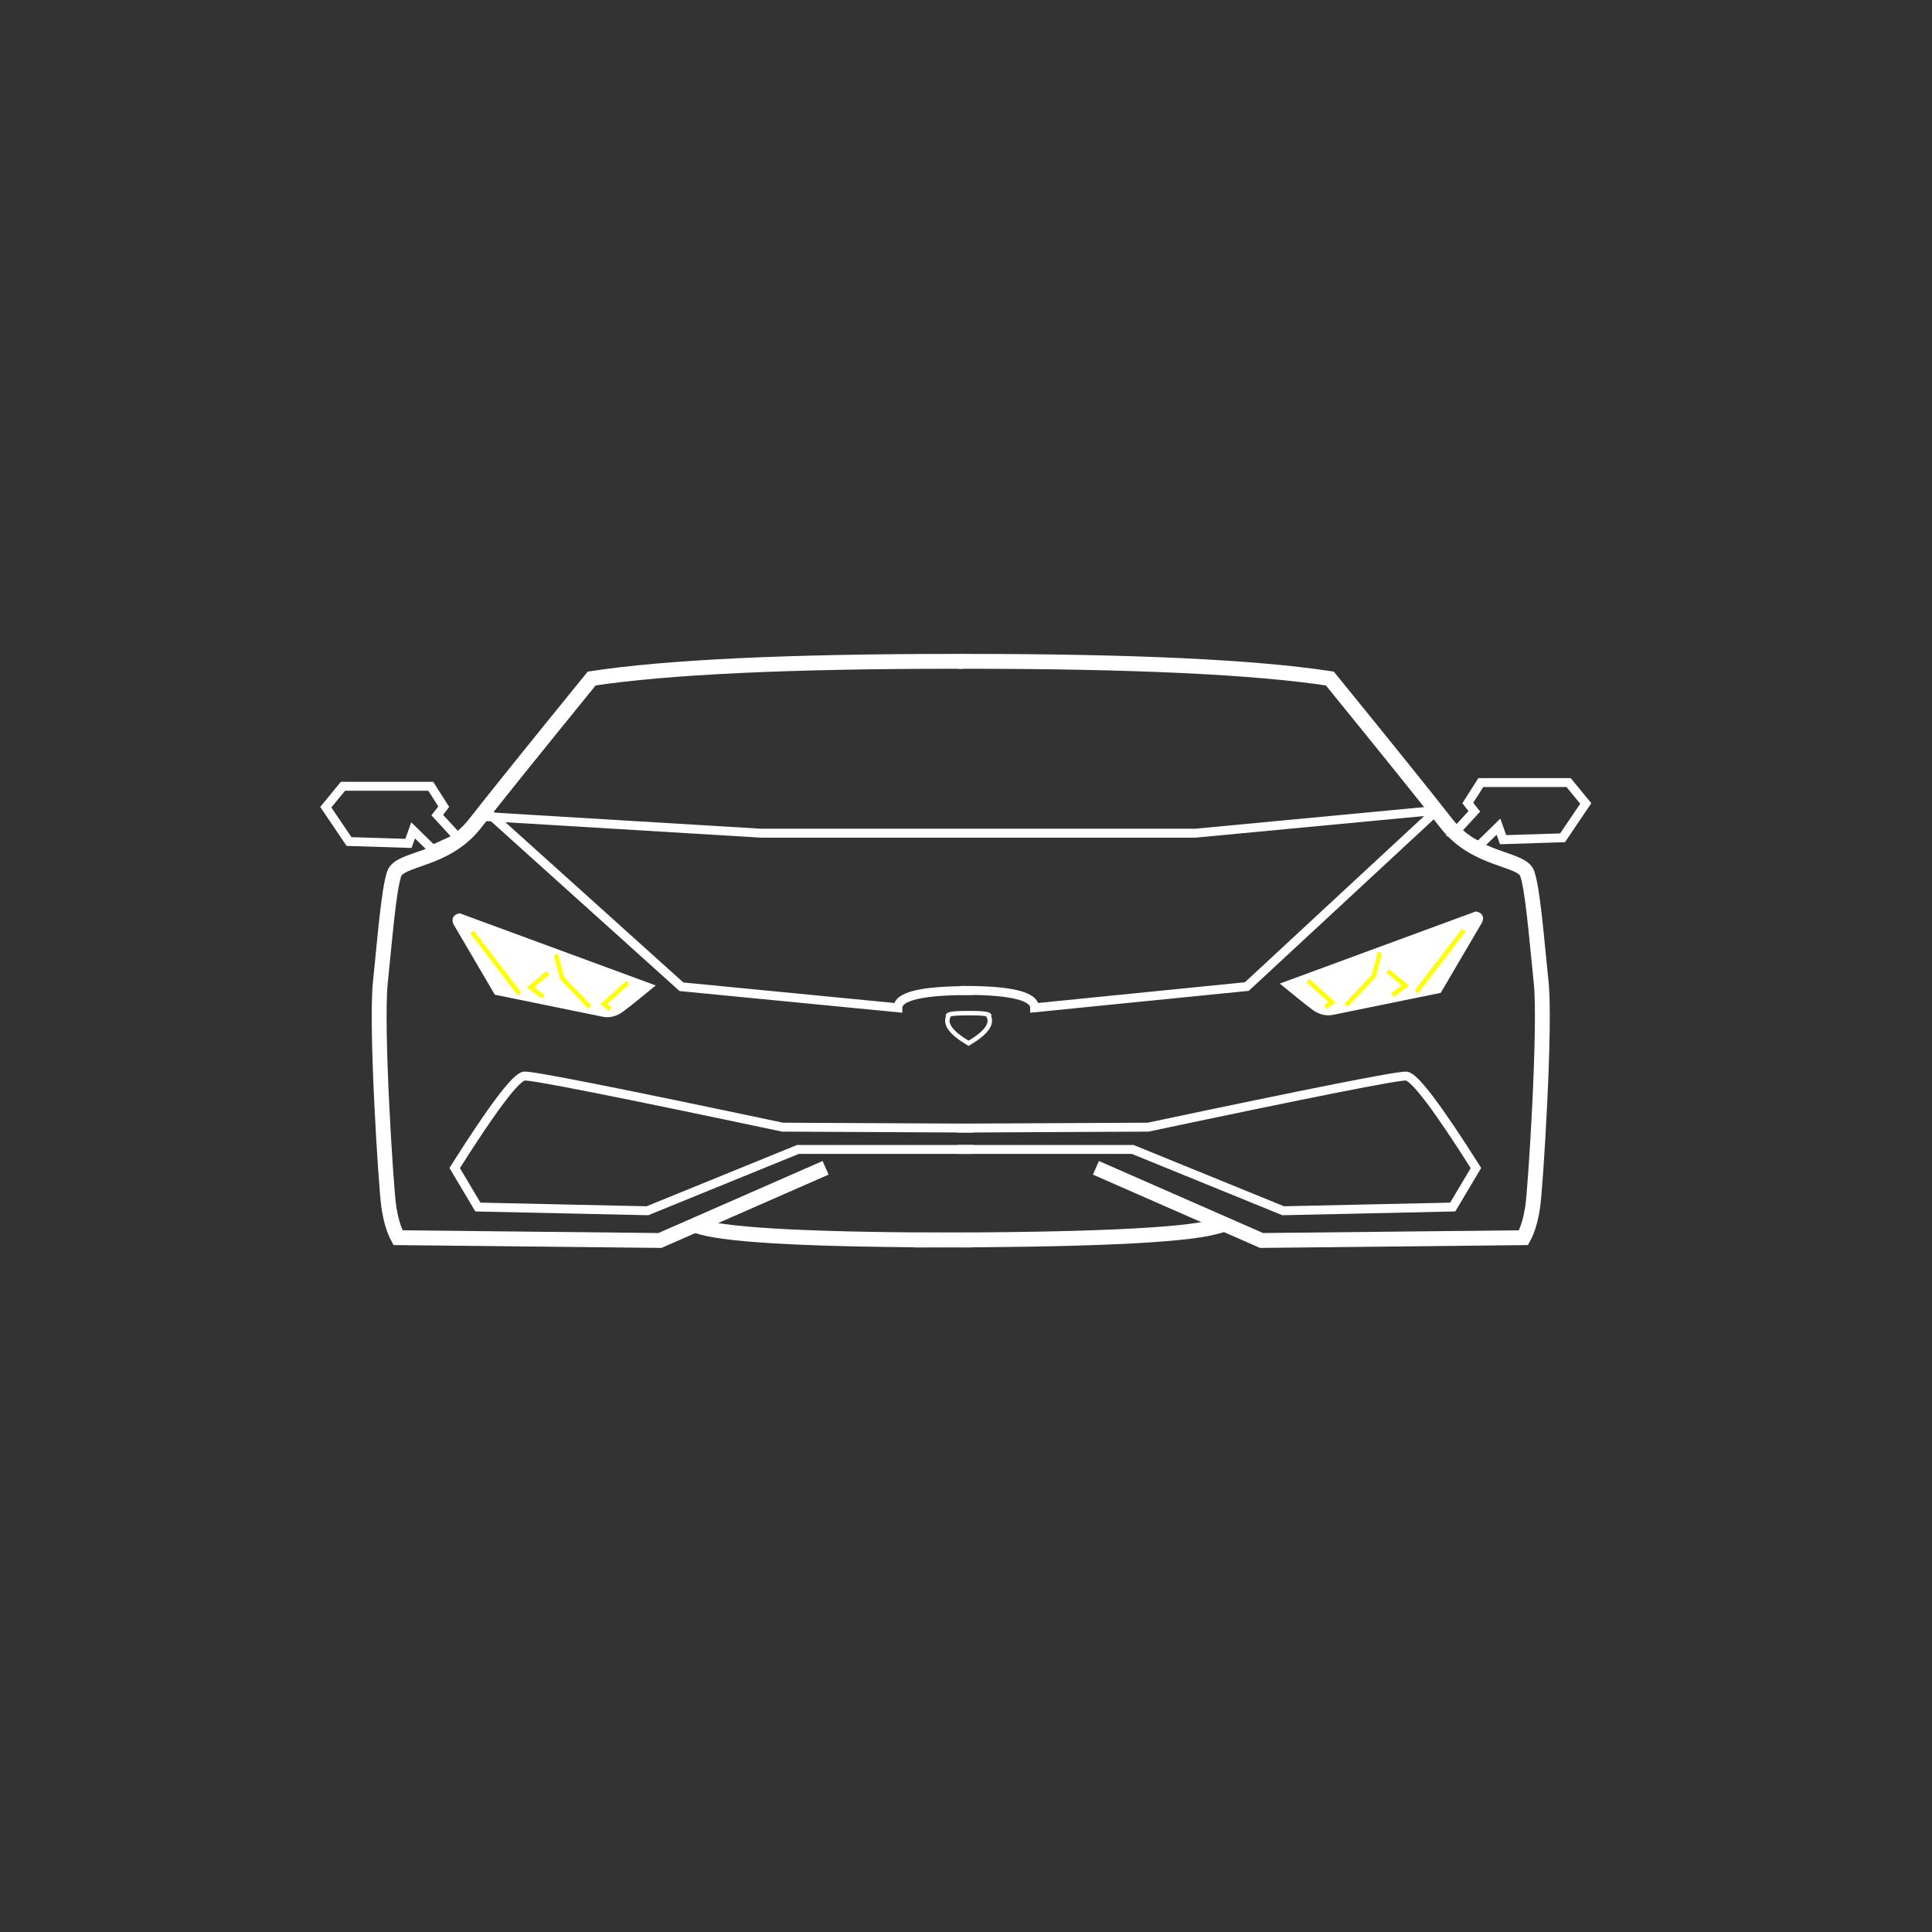 <?xml version="1.0" standalone="no"?><!-- Generator: Gravit.io --><svg xmlns="http://www.w3.org/2000/svg" xmlns:xlink="http://www.w3.org/1999/xlink" style="isolation:isolate" viewBox="0 0 130 130" width="130" height="130"><rect x="0" y="0" width="130" height="130" fill="#333333" stroke="none"/><defs><clipPath id="_clipPath_2bs2t0IHSiyNkfJiucF38yq2mKYjYj9T"><rect width="130" height="130"/></clipPath></defs><g clip-path="url(#_clipPath_2bs2t0IHSiyNkfJiucF38yq2mKYjYj9T)"><g style="isolation:isolate" id="Layer 0"><path d=" M 55.094 78.781 L 44.406 83.469 L 26.781 83.281 Q 26.344 82.469 26.156 81.156 C 25.969 79.844 25.281 69.094 25.594 66.094 C 25.906 63.094 26.156 59.844 26.531 58.781 C 26.906 57.719 29.969 57.969 31.969 55.406 Q 33.969 52.844 39.813 45.656 Q 47.406 44.5 64.281 44.5" fill="none" vector-effect="non-scaling-stroke" stroke-width="1" stroke="rgb(255,255,255)" stroke-linejoin="miter" stroke-linecap="square" stroke-miterlimit="3"/><path d=" M 74.201 78.781 L 84.888 83.469 L 102.513 83.281 Q 102.951 82.469 103.138 81.156 C 103.326 79.844 104.013 69.094 103.701 66.094 C 103.388 63.094 103.138 59.844 102.763 58.781 C 102.388 57.719 99.326 57.969 97.326 55.406 Q 95.326 52.844 89.482 45.656 Q 81.888 44.5 65.013 44.5" fill="none" vector-effect="non-scaling-stroke" stroke-width="1" stroke="rgb(255,255,255)" stroke-linejoin="miter" stroke-linecap="square" stroke-miterlimit="3"/><path d=" M 47.156 82.563 Q 50.169 83.438 64.937 83.438" fill="none" vector-effect="non-scaling-stroke" stroke-width="1" stroke="rgb(255,255,255)" stroke-linejoin="miter" stroke-linecap="square" stroke-miterlimit="3"/><path d=" M 81.719 82.563 Q 78.378 83.438 62 83.438" fill="none" vector-effect="non-scaling-stroke" stroke-width="1" stroke="rgb(255,255,255)" stroke-linejoin="miter" stroke-linecap="square" stroke-miterlimit="3"/><path d=" M 65.188 77.344 L 53.688 77.344 L 43.563 81.469 L 32.156 81.219 L 30.594 78.594 Q 34.469 72.469 35.281 72.406 Q 36.094 72.344 52.656 75.844 L 65.219 75.906" fill="none" vector-effect="non-scaling-stroke" stroke-width="0.6" stroke="rgb(255,255,255)" stroke-linejoin="miter" stroke-linecap="square" stroke-miterlimit="3"/><path d=" M 64.719 77.344 L 76.219 77.344 L 86.344 81.469 L 97.75 81.219 L 99.313 78.594 Q 95.438 72.469 94.625 72.406 Q 93.813 72.344 77.25 75.844 L 64.688 75.906" fill="none" vector-effect="non-scaling-stroke" stroke-width="0.6" stroke="rgb(255,255,255)" stroke-linejoin="miter" stroke-linecap="square" stroke-miterlimit="3"/><path d=" M 32.563 54.938 L 51.188 56.063 L 80.438 56.063 L 96.313 54.563" fill="none" vector-effect="non-scaling-stroke" stroke-width="0.6" stroke="rgb(255,255,255)" stroke-linejoin="miter" stroke-linecap="square" stroke-miterlimit="3"/><path d=" M 33.125 54.938 L 45.852 66.396 L 60.415 67.813 Q 60.415 66.654 65.188 66.654" fill="none" vector-effect="non-scaling-stroke" stroke-width="0.6" stroke="rgb(255,255,255)" stroke-linejoin="miter" stroke-linecap="square" stroke-miterlimit="3"/><path d=" M 96.375 54.812 L 83.896 66.383 L 69.617 67.813 Q 69.617 66.643 64.938 66.643" fill="none" vector-effect="non-scaling-stroke" stroke-width="0.6" stroke="rgb(255,255,255)" stroke-linejoin="miter" stroke-linecap="square" stroke-miterlimit="3"/></g><path d=" M 30.641 62.109 L 33.391 66.797 L 40.578 68.266 Q 41.234 68.391 41.828 67.953 Q 42.422 67.516 43.828 66.359 L 30.922 61.609 Q 30.484 61.703 30.641 62.109 Z " fill="rgb(255,255,255)" vector-effect="non-scaling-stroke" stroke-width="0.3" stroke="rgb(255,255,255)" stroke-linejoin="miter" stroke-linecap="square" stroke-miterlimit="3"/><line x1="31.844" y1="62.828" x2="34.844" y2="66.734" vector-effect="non-scaling-stroke" stroke-width="0.3" stroke="rgb(255,255,0)" stroke-linejoin="miter" stroke-linecap="square" stroke-miterlimit="3"/><path d=" M 36.438 66.984 L 35.688 66.427 L 36.75 65.547" fill="none" vector-effect="non-scaling-stroke" stroke-width="0.3" stroke="rgb(255,255,0)" stroke-linejoin="miter" stroke-linecap="square" stroke-miterlimit="3"/><path d=" M 37.438 64.359 L 37.813 65.797 L 39.563 67.641" fill="none" vector-effect="non-scaling-stroke" stroke-width="0.3" stroke="rgb(255,255,0)" stroke-linejoin="miter" stroke-linecap="square" stroke-miterlimit="3"/><path d=" M 40.938 67.797 L 40.625 67.547 L 42.125 66.203" fill="none" vector-effect="non-scaling-stroke" stroke-width="0.3" stroke="rgb(255,255,0)" stroke-linejoin="miter" stroke-linecap="square" stroke-miterlimit="3"/><path d=" M 99.6 61.984 L 96.85 66.672 L 89.662 68.141 Q 89.006 68.266 88.412 67.828 Q 87.818 67.391 86.412 66.234 L 99.318 61.484 Q 99.756 61.578 99.6 61.984 Z " fill="rgb(255,255,255)" vector-effect="non-scaling-stroke" stroke-width="0.3" stroke="rgb(255,255,255)" stroke-linejoin="miter" stroke-linecap="square" stroke-miterlimit="3"/><line x1="98.396" y1="62.703" x2="95.396" y2="66.609" vector-effect="non-scaling-stroke" stroke-width="0.3" stroke="rgb(255,255,0)" stroke-linejoin="miter" stroke-linecap="square" stroke-miterlimit="3"/><path d=" M 93.803 66.859 L 94.553 66.302 L 93.49 65.422" fill="none" vector-effect="non-scaling-stroke" stroke-width="0.3" stroke="rgb(255,255,0)" stroke-linejoin="miter" stroke-linecap="square" stroke-miterlimit="3"/><path d=" M 92.803 64.234 L 92.428 65.672 L 90.678 67.516" fill="none" vector-effect="non-scaling-stroke" stroke-width="0.3" stroke="rgb(255,255,0)" stroke-linejoin="miter" stroke-linecap="square" stroke-miterlimit="3"/><path d=" M 89.303 67.672 L 89.615 67.422 L 88.115 66.078" fill="none" vector-effect="non-scaling-stroke" stroke-width="0.3" stroke="rgb(255,255,0)" stroke-linejoin="miter" stroke-linecap="square" stroke-miterlimit="3"/><g id="Group"><path d=" M 65.125 70.172 Q 63.438 69.172 63.813 68.391 Q 63.594 68.172 65.063 68.172" fill="none" vector-effect="non-scaling-stroke" stroke-width="0.3" stroke="rgb(255,255,255)" stroke-linejoin="miter" stroke-linecap="square" stroke-miterlimit="3"/><path d=" M 65.221 70.172 Q 66.908 69.172 66.533 68.391 Q 66.752 68.172 65.283 68.172" fill="none" vector-effect="non-scaling-stroke" stroke-width="0.3" stroke="rgb(255,255,255)" stroke-linejoin="miter" stroke-linecap="square" stroke-miterlimit="3"/></g><path d=" M 29.109 57.156 L 27.797 55.875 L 27.484 56.75 L 23.484 56.625 L 21.922 54.313 L 23.078 52.906 L 28.984 52.906 L 29.859 54.281 L 29.422 54.844 L 30.828 56.375 L 29.109 57.156 Z " fill="none" vector-effect="non-scaling-stroke" stroke-width="0.6" stroke="rgb(255,255,255)" stroke-linejoin="miter" stroke-linecap="square" stroke-miterlimit="3"/><path d=" M 99.516 56.906 L 100.828 55.625 L 101.141 56.5 L 105.141 56.375 L 106.703 54.063 L 105.547 52.656 L 99.641 52.656 L 98.766 54.031 L 99.203 54.594 L 97.797 56.125 L 99.516 56.906 Z " fill="none" vector-effect="non-scaling-stroke" stroke-width="0.6" stroke="rgb(255,255,255)" stroke-linejoin="miter" stroke-linecap="square" stroke-miterlimit="3"/></g></svg>